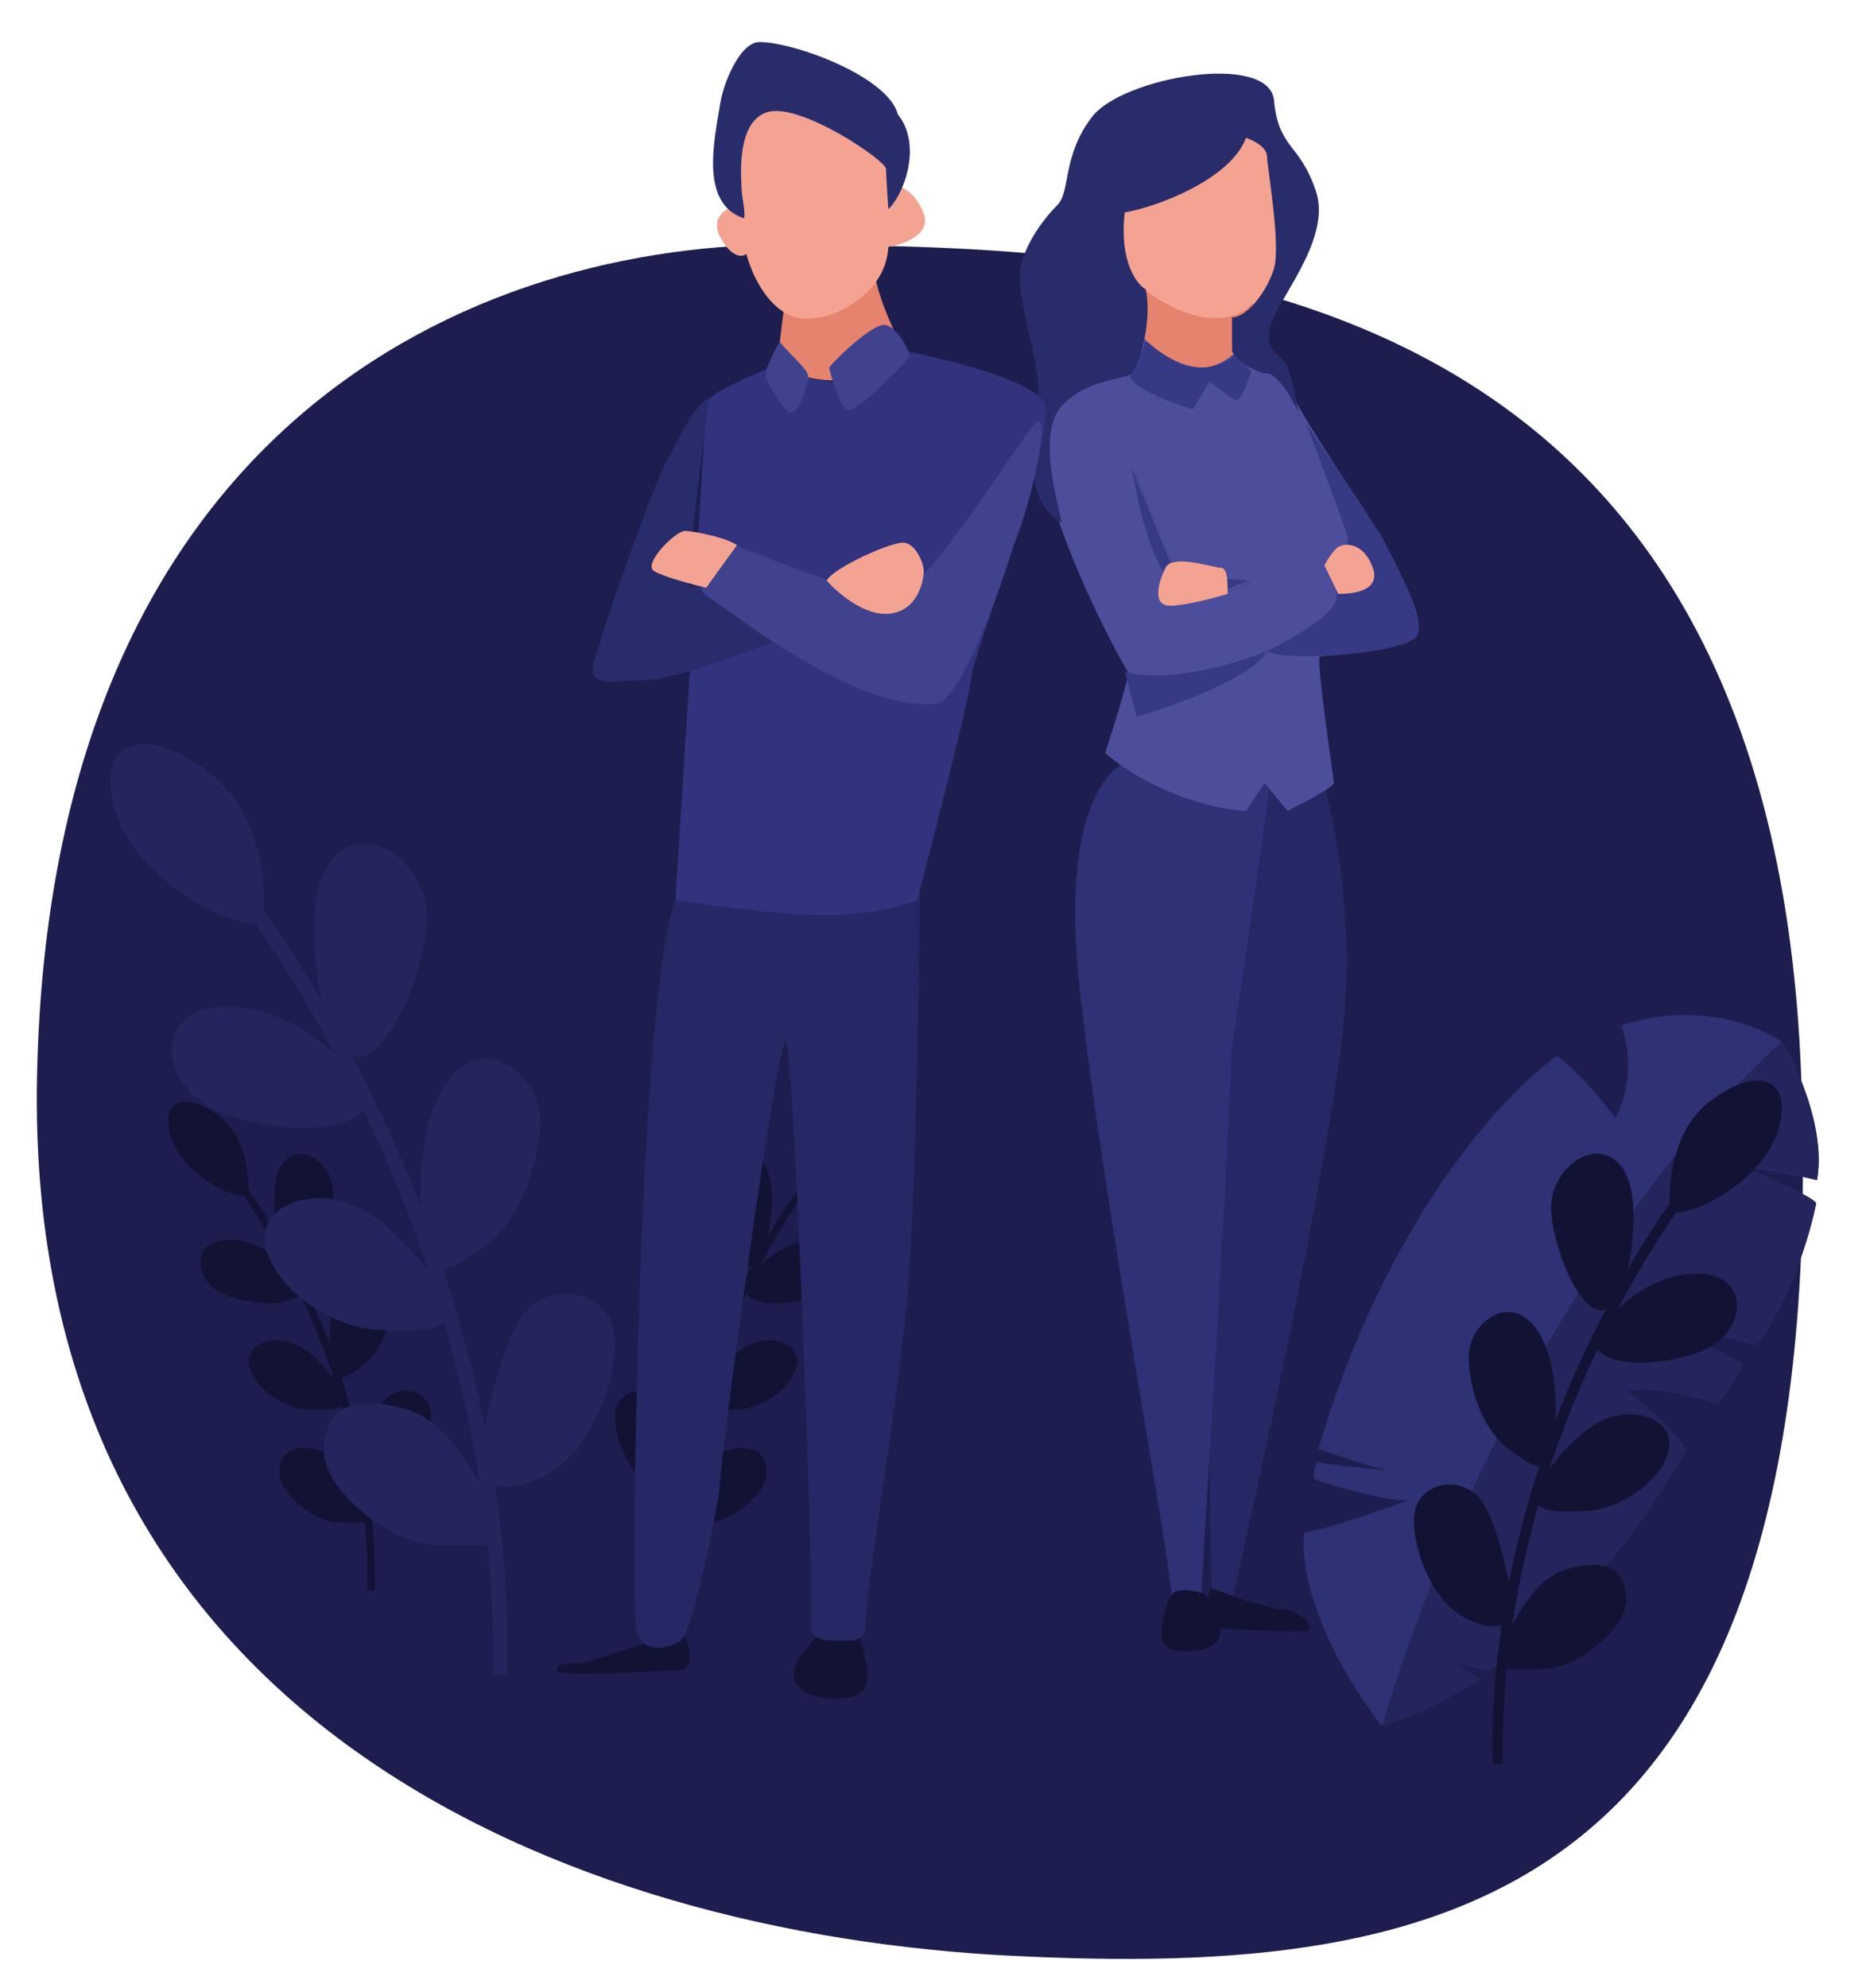 <svg width="355" height="378" viewBox="0 0 355 378" fill="none" xmlns="http://www.w3.org/2000/svg">
<path d="M342.67 204.641C348.514 362.286 275.879 376.049 192.39 371.878C108.901 367.707 4.54 327.67 7.044 204.641C9.549 81.612 89.281 45.657 151.897 46.491C214.514 47.325 336.826 46.997 342.67 204.641Z" fill="#1D1E4F"/>
<path d="M255.918 191.101C257.669 164.157 250.228 142.955 249.353 139.421C246.581 140.893 240.512 144.721 238.411 148.255C235.784 152.672 228.781 201.26 228.781 208.328C228.781 213.982 229.948 273.996 230.532 303.296L234.034 305.946C240.745 276.646 254.518 212.657 255.918 191.101Z" fill="#262865"/>
<path d="M205.38 187.815C201.82 155.428 210.423 145.571 215.17 144.69C223.923 145.717 241.428 148.211 241.428 149.971C241.428 151.731 236.681 183.855 234.307 199.697C233.12 231.38 228.5 301.536 228.5 304C228.5 307.08 223 311.101 223 304.5C223 297.899 209.83 228.3 205.38 187.815Z" fill="#2F3176"/>
<path d="M244.051 306C241.351 306 239.407 304.7 238.057 304.7L230.407 302C229.207 304.55 227.707 309.65 231.307 309.65C235.807 309.65 249.258 311 249.258 309.65C249.258 308.3 246.751 306 244.051 306Z" fill="#121334"/>
<path d="M231.826 311.661C233.133 308.905 229.486 303.787 229.051 303C229.051 303 224.551 301.5 223.113 303C221.676 304.5 220.325 310.559 221.37 312.449C222.677 314.811 230.519 314.417 231.826 311.661Z" fill="#121334"/>
<path d="M244.174 52.941C244.174 56.486 236.816 60.623 233.137 62.249C219.451 69.34 206.648 44.962 206.648 41.86C206.648 38.757 220.334 32.108 224.749 28.119C229.164 24.13 234.903 19.698 240.642 24.573C246.381 29.449 244.174 48.508 244.174 52.941Z" fill="#F4A392"/>
<path fill-rule="evenodd" clip-rule="evenodd" d="M199.27 89.749C199.27 97.2 209.375 119.114 214.647 127.88C214.647 129.282 211.718 138.69 210.253 143.219C220.446 151.634 232.367 154.03 237.053 154.176L240.568 148.917L244.962 154.176C247.891 152.715 253.749 149.618 253.749 148.917C253.749 148.68 253.492 146.812 253.135 144.212C252.17 137.185 250.471 124.811 251.112 124.811C251.991 124.811 265.172 123.058 269.126 120.867C273.08 118.676 260.339 98.076 259.46 96.761C259.42 96.701 259.353 96.602 259.263 96.467C257.366 93.642 244.962 75.166 244.962 72.656C244.962 70.026 236.175 66.958 233.978 66.958C232.221 66.958 222.186 61.938 217.5 61.5C216.914 62.084 214.295 68.186 207.617 71.341C199.27 75.286 199.27 82.298 199.27 89.749ZM225.63 112.978C220.358 110.874 216.99 96.615 215.965 89.749L224.312 109.91L237.932 110.714C233.63 112.677 229.134 114.376 225.63 112.978Z" fill="#4C4E9B"/>
<path d="M215.965 89.749C216.99 96.615 220.358 110.874 225.63 112.978C229.134 114.376 233.63 112.677 237.932 110.714L224.312 109.91L215.965 89.749Z" fill="#4C4E9B"/>
<path d="M215.351 89.051C216.383 96.028 219.772 110.517 225.076 112.655C228.6 114.075 233.124 112.35 237.452 110.354L223.75 109.537L215.351 89.051Z" fill="#363983"/>
<path d="M254.249 113.546C254.249 116.752 245.409 121.711 240.988 123.789C244.967 126.016 268.394 124.234 269.72 120.671C271.046 117.109 263.974 104.193 263.09 102.412C262.382 100.987 253.07 87.27 248.503 80.589C251.155 87.567 256.459 101.699 256.459 102.412C256.459 103.302 254.249 109.537 254.249 113.546Z" fill="#363983"/>
<path d="M214.025 127.798L216.235 136.259C223.455 134.181 238.513 128.777 240.988 123.789C235.684 126.016 222.866 129.935 214.025 127.798Z" fill="#363983"/>
<path d="M235.376 76.1C236.084 76.1 237.439 72.538 238.028 70.756L235.376 66.302C235.376 67.193 234.139 69.153 229.188 69.865C223 70.756 217.695 63.185 217.695 65.412C217.695 67.639 214.601 68.975 215.043 71.647C215.397 73.785 223.147 76.694 226.978 77.882L230.072 72.538C231.545 73.725 234.669 76.1 235.376 76.1Z" fill="#363983"/>
<path d="M261.174 107.963C262.928 112.924 255.914 112.924 254.599 112.924L251.969 107.512C252.261 106.911 253.109 105.438 254.161 104.355C255.476 103.002 259.421 103.002 261.174 107.963Z" fill="#F4A392"/>
<path d="M232.243 107.963C233.558 107.963 233.558 110.669 233.558 112.924C231.075 113.676 225.405 115.179 222.6 115.179C219.093 115.179 220.408 110.669 221.723 107.963C223.038 105.257 230.928 107.963 232.243 107.963Z" fill="#F4A392"/>
<path d="M228.799 69.859C223.312 69.859 218.224 65.247 216.366 62.941L215.08 52.996C227.77 63.719 235.802 60.635 238.231 57.752L240.375 59.482C238.803 62.941 234.287 69.859 228.799 69.859Z" fill="#E6836E"/>
<path d="M237.052 26.2C234.211 34.005 220.187 39.356 213.973 40.391C212.908 49.614 216.192 53.99 217.967 55.025C219.298 61.233 216.635 69.659 215.304 70.989C213.972 72.32 206.872 71.876 201.99 77.198C197.108 82.519 201.546 96.71 201.99 99.371C193.114 94.493 197.551 79.415 197.551 74.093C197.551 68.771 194 58.129 194 52.807C194 47.485 198.438 41.721 201.101 39.06C203.764 36.399 201.99 29.747 207.759 22.209C213.528 14.67 241.49 9.792 242.377 19.105C243.265 28.417 247.26 27.087 250.366 36.399C253.473 45.712 242.377 57.685 241.49 62.563C240.602 67.442 243.709 66.555 245.04 70.102C245.932 72.479 246.625 76.448 246.985 78.409C247.161 78.853 247.26 79.206 247.26 79.415C247.26 79.854 247.163 79.375 246.985 78.409C246.047 76.028 242.916 70.989 241.046 70.989C238.827 70.989 234.389 67.885 234.389 66.555V60.346C237.229 60.346 241.046 55.468 242.377 51.033C243.709 46.599 241.046 31.521 241.046 29.747C241.046 27.974 238.383 26.643 237.052 26.2Z" fill="#292C6B"/>
<path d="M152.625 227.406C150.433 230.522 147.61 235.057 144.743 240.474C147.167 238.199 150.933 235.758 155.336 235.716C163.097 235.64 162.426 244.219 155.336 246.552C149.192 248.573 143.513 248.052 141.953 246.016C139.839 250.442 137.805 255.262 136.096 260.253C135.998 260.539 135.901 260.826 135.804 261.115C135.684 261.473 135.565 261.832 135.448 262.192C137.156 259.941 139.798 257.038 142.486 255.732C146.977 253.55 152.798 255.581 151.529 260.021C150.261 264.461 144.514 267.847 140.484 267.998C137.362 268.114 134.868 268.167 133.902 267.248C132.377 272.595 131.175 278.039 130.354 283.534C131.857 280.61 134.441 276.903 137.573 275.974C142.648 274.469 145.634 275.522 145.857 279.812C146.081 284.101 139.066 289.218 135.334 289.444C132.831 289.595 130.727 289.548 129.622 289.433C129.197 293.756 129.016 298.101 129.108 302.446L127.68 302.477C127.546 296.107 127.988 289.744 128.921 283.453C127.983 283.821 126.31 283.833 123.766 282.445C119.214 279.962 116.602 272.513 117.05 268.524C117.497 264.536 122.199 263.182 125.334 265.665C127.463 267.351 129.091 273.569 129.897 277.787C130.954 272.391 132.359 267.062 134.059 261.843C133.136 261.953 131.78 261.017 129.737 259.494C126.304 256.936 124.363 250.991 124.438 246.853C124.513 242.714 129.662 238.199 133.469 243.015C135.909 246.102 136.37 251.747 136.253 255.636C138.321 250.24 140.701 245.124 143.071 240.584C139.641 241.93 135.7 231.786 135.633 226.836C135.558 221.343 141.902 216.678 145.26 221.268C147.55 224.397 146.931 230.929 146.082 235.095C148.173 231.469 150.143 228.419 151.752 226.166C151.633 222.531 152.506 216.107 156.903 212.539C163.023 207.573 168.545 208.626 166.605 215.85C164.82 222.495 156.152 227.421 152.625 227.406Z" fill="#121334"/>
<path d="M46.375 227.406C48.567 230.522 51.39 235.057 54.257 240.474C51.833 238.199 48.067 235.758 43.664 235.716C35.903 235.64 36.574 244.219 43.664 246.552C49.808 248.573 55.487 248.052 57.047 246.016C59.161 250.442 61.195 255.262 62.904 260.253C63.002 260.539 63.099 260.826 63.196 261.115C63.316 261.473 63.435 261.832 63.552 262.192C61.844 259.941 59.202 257.038 56.514 255.732C52.023 253.55 46.202 255.581 47.471 260.021C48.739 264.461 54.486 267.847 58.516 267.998C61.638 268.114 64.132 268.167 65.098 267.248C66.624 272.595 67.825 278.039 68.647 283.534C67.143 280.61 64.559 276.903 61.427 275.974C56.352 274.469 53.367 275.522 53.143 279.812C52.919 284.101 59.934 289.218 63.666 289.444C66.169 289.595 68.273 289.548 69.378 289.433C69.803 293.756 69.984 298.101 69.892 302.446L71.32 302.477C71.454 296.107 71.013 289.744 70.079 283.453C71.017 283.821 72.69 283.833 75.234 282.445C79.786 279.962 82.398 272.513 81.95 268.524C81.503 264.536 76.801 263.182 73.666 265.665C71.537 267.351 69.909 273.569 69.103 277.787C68.046 272.391 66.641 267.062 64.941 261.843C65.864 261.953 67.22 261.017 69.263 259.494C72.696 256.936 74.636 250.991 74.562 246.853C74.487 242.714 69.338 238.199 65.531 243.015C63.092 246.102 62.63 251.747 62.747 255.636C60.679 250.24 58.299 245.124 55.929 240.584C59.359 241.93 63.3 231.786 63.367 226.836C63.442 221.343 57.098 216.678 53.74 221.268C51.45 224.397 52.069 230.929 52.918 235.095C50.827 231.469 48.857 228.419 47.248 226.166C47.367 222.531 46.494 216.107 42.097 212.539C35.977 207.573 30.455 208.626 32.395 215.85C34.18 222.495 42.848 227.421 46.375 227.406Z" fill="#121334"/>
<path d="M48.6 175.601C52.808 181.531 58.228 190.162 63.734 200.472C59.08 196.142 51.848 191.497 43.396 191.416C28.493 191.272 29.783 207.599 43.396 212.039C55.192 215.886 66.096 214.894 69.089 211.019C73.149 219.444 77.054 228.617 80.335 238.116C80.523 238.66 80.71 239.207 80.895 239.755C81.126 240.438 81.355 241.122 81.58 241.806C78.301 237.521 73.228 231.996 68.068 229.511C59.444 225.358 48.268 229.225 50.704 237.674C53.139 246.124 64.173 252.569 71.911 252.855C77.904 253.077 82.694 253.178 84.549 251.429C87.477 261.606 89.784 271.966 91.361 282.424C88.474 276.859 83.514 269.804 77.499 268.036C67.755 265.172 62.024 267.177 61.594 275.34C61.164 283.503 74.633 293.242 81.798 293.672C86.605 293.96 90.644 293.871 92.766 293.652C93.582 301.879 93.928 310.148 93.753 318.419L96.495 318.477C96.752 306.353 95.904 294.243 94.111 282.27C95.913 282.971 99.124 282.994 104.008 280.353C112.749 275.627 117.765 261.448 116.905 253.858C116.045 246.267 107.018 243.689 100.999 248.416C96.912 251.626 93.786 263.459 92.238 271.488C90.209 261.216 87.51 251.074 84.247 241.142C86.019 241.352 88.622 239.57 92.545 236.672C99.136 231.802 102.862 220.488 102.719 212.612C102.576 204.735 92.688 196.142 85.38 205.308C80.696 211.183 79.809 221.927 80.035 229.329C76.063 219.058 71.495 209.323 66.944 200.681C73.529 203.243 81.096 183.937 81.225 174.516C81.368 164.061 69.188 155.182 62.74 163.918C58.345 169.873 59.532 182.305 61.162 190.234C57.148 183.333 53.366 177.529 50.275 173.24C50.505 166.322 48.828 154.096 40.386 147.305C28.637 137.853 18.033 139.858 21.758 153.607C25.186 166.254 41.828 175.629 48.6 175.601Z" fill="#24255C"/>
<path d="M338.998 198.136C341.928 202.927 347.369 214.889 345.683 224.411C341.616 223.468 333.202 221.684 332.084 222.09C336.39 223.895 345.106 227.78 345.521 228.873C344.421 234.4 340.607 247.512 334.149 255.739C329.418 254.398 319.507 251.952 317.703 252.897C321.616 254.551 329.875 258.19 331.606 259.51C330.441 261.608 327.842 266.014 326.764 266.861C322.484 265.495 313.055 263.13 309.584 264.596C312.574 266.844 318.994 272.218 320.749 275.725C314.248 286.942 304.136 303.083 283.108 317.713C281.446 317.245 277.609 316.516 276.626 315.712C277.929 317.053 280.731 319.186 281.713 319.203C278.233 321.346 269.608 326.546 262.742 328C249.176 310.126 247.366 296.139 248.157 291.38C251.866 290.988 262.975 287.094 268.066 285.196C264.789 285.721 254.77 282.834 250.17 281.325C249.776 280.846 250.181 278.886 250.432 277.966C251.852 278.437 259.778 279.198 264.537 279.604C261.16 279.083 254.253 276.749 250.819 275.495C263.635 231.849 286.438 207.51 296.237 200.796C299.972 203.378 305.188 209.724 307.33 212.573C311.101 205.196 309.61 197.776 308.393 194.989C322.869 190.236 334.828 195.107 338.998 198.136Z" fill="#2F3175"/>
<path d="M339.019 198C296.8 236.358 270.749 300.649 263 328C269.846 326.544 278.444 321.339 281.912 319.194C280.934 319.177 278.14 317.041 276.841 315.699C277.821 316.504 281.647 317.234 283.303 317.702C304.266 303.057 314.346 286.899 320.827 275.671C319.077 272.159 312.678 266.78 309.697 264.53C313.157 263.062 322.557 265.43 326.824 266.797C327.898 265.95 330.489 261.538 331.65 259.439C329.925 258.117 321.692 254.474 317.791 252.818C319.589 251.873 329.47 254.321 334.185 255.663C340.624 247.428 344.426 234.302 345.523 228.769C345.109 227.675 336.42 223.787 332.127 221.979C333.242 221.573 341.629 223.359 345.684 224.302C347.364 214.771 341.941 202.796 339.019 198Z" fill="#24255C"/>
<path d="M318.875 230.544C315.806 234.9 311.854 241.24 307.84 248.814C311.233 245.633 316.507 242.22 322.67 242.161C333.536 242.056 332.596 254.049 322.67 257.31C314.069 260.136 306.118 259.407 303.935 256.561C300.974 262.75 298.128 269.488 295.735 276.466C295.598 276.866 295.462 277.267 295.326 277.67C295.158 278.172 294.992 278.674 294.827 279.177C297.218 276.029 300.917 271.971 304.68 270.145C310.968 267.094 319.117 269.935 317.341 276.142C315.565 282.349 307.52 287.083 301.877 287.293C297.507 287.456 294.015 287.53 292.662 286.245C290.527 293.721 288.845 301.332 287.695 309.014C289.8 304.926 293.417 299.744 297.803 298.445C304.908 296.341 309.087 297.814 309.4 303.81C309.714 309.807 299.892 316.961 294.668 317.276C291.163 317.488 288.218 317.423 286.67 317.262C286.075 323.305 285.823 329.38 285.951 335.455L283.951 335.497C283.764 326.592 284.383 317.696 285.69 308.9C284.376 309.415 282.035 309.432 278.473 307.492C272.099 304.021 268.443 293.605 269.069 288.03C269.696 282.454 276.279 280.56 280.667 284.032C283.648 286.39 285.927 295.083 287.055 300.98C288.535 293.435 290.503 285.985 292.882 278.689C291.591 278.843 289.692 277.534 286.832 275.405C282.025 271.828 279.309 263.517 279.413 257.731C279.518 251.945 286.727 245.633 292.056 252.366C295.472 256.682 296.119 264.574 295.954 270.011C298.85 262.466 302.181 255.315 305.499 248.967C300.698 250.849 295.18 236.667 295.086 229.747C294.982 222.067 303.863 215.544 308.564 221.962C311.769 226.336 310.903 235.468 309.715 241.293C312.642 236.223 315.4 231.96 317.653 228.809C317.486 223.728 318.709 214.746 324.864 209.758C333.432 202.815 341.164 204.288 338.447 214.387C335.948 223.677 323.813 230.564 318.875 230.544Z" fill="#121334"/>
<path d="M109.6 316.3C112.3 316.3 120.851 312.7 122.201 312.7L129.851 310C131.051 312.55 132.551 317.65 128.951 317.65C124.451 317.65 106 319 106 317.65C106 316.3 106.9 316.3 109.6 316.3Z" fill="#121334"/>
<path d="M151.286 319.811C149.623 316.053 155.722 311.221 156.277 310.147L162.376 308C163.67 311.221 165.924 318.308 164.594 320.885C162.93 324.106 152.95 323.569 151.286 319.811Z" fill="#121334"/>
<path d="M166.302 51.002C166.752 56.852 171.253 64.952 171.703 66.752C171.103 67.653 168.462 69.903 162.702 71.703C156.942 73.503 150.402 70.953 147.852 69.453C148.302 65.252 149.292 56.672 149.652 55.952C150.102 55.052 165.852 45.152 166.302 51.002Z" fill="#E6836E"/>
<path d="M175 168.999C175 168.999 174.5 227.5 172.5 248C170.5 268.5 164.163 305.927 164.612 309.303C165.062 312.679 160.414 311.929 158.767 311.929C157.454 311.929 153.609 311.929 154.271 308.553C154.933 305.176 151.07 198.328 149.5 198C147.702 197.625 137 278.124 137 281.5C137 284.876 131.79 310.5 129.542 311.929C127.294 313.358 122 315.106 121 309.303C120 303.5 121.387 192.5 128.194 172C135 151.5 175 168.999 175 168.999Z" fill="#262865"/>
<path d="M184.752 128.856C184.752 132.006 174.499 171.157 174.499 171.157C174.499 171.157 167.5 174 157 174C146.5 174 128.5 171.157 128.5 171.157C128.5 171.157 134.35 78.453 134.35 76.653C134.35 75.213 142.451 71.553 146.501 69.903C149.201 70.803 155.591 72.603 159.551 72.603C163.512 72.603 169.602 68.703 172.152 66.753C180.102 68.253 196.543 72.333 198.703 76.653C201.403 82.054 184.752 125.705 184.752 128.856Z" fill="#31337E"/>
<path d="M123.1 129.306C128.051 129.306 143.801 123.455 149.202 121.205C152.442 119.92 152.352 113.169 151.902 109.954C145.301 110.704 131.921 112.024 131.201 111.304C130.481 110.584 133.363 87.304 134.894 75.753C132.244 76.527 128.736 84.24 126.701 87.904C124.451 91.954 112.75 124.355 112.75 127.506C112.75 130.656 118.15 129.306 123.1 129.306Z" fill="#292C6B"/>
<path d="M134.8 113.554C129.85 110.404 138.85 104.103 139.75 103.653C148.001 106.953 165.582 113.554 169.902 113.554C175.302 113.554 191.55 87.3 196.5 81C200.46 75.96 196.5 95 192.853 103.653C190.003 112.954 183.133 132.005 178.453 133.805C163.152 135.605 139.75 116.704 134.8 113.554Z" fill="#40428D"/>
<path d="M130.3 100.954C132.101 100.954 138.401 102.304 140.201 103.654L134.351 111.755C131.801 111.155 126.25 109.684 124.45 108.604C122.2 107.254 128.5 100.954 130.3 100.954Z" fill="#F4A392"/>
<path d="M169.003 116.705C164.322 117.065 159.252 112.655 157.302 110.405C158.202 108.154 169.903 102.754 172.153 103.204C174.403 103.654 175.753 107.254 175.753 108.604C175.753 109.954 174.853 116.255 169.003 116.705Z" fill="#F4A392"/>
<path d="M157.752 69.902C157.752 70.352 159.704 77.552 161.352 78.002C163 78.453 173.053 68.372 173.053 67.652C173.053 66.932 171 62.5 168.553 61.802C166.105 61.103 157.752 69.542 157.752 69.902Z" fill="#40428D"/>
<path d="M145.602 71.252C145.602 72.332 149.104 78.405 150.552 78.453C152 78.5 154 72.5 153.702 71.252C153.404 70.004 149.952 67.052 148.302 64.952C147.402 66.602 145.602 70.172 145.602 71.252Z" fill="#40428D"/>
<path d="M169.001 46.951C168.551 55.951 158.651 60.452 155.051 60.452C147.491 61.892 143.2 52.951 142 48.301C141.25 48.901 139.21 49.111 137.05 45.151C134.89 41.191 138.55 39.301 140.65 38.851C140.8 32.55 141.46 19.77 142.9 19.05C144.7 18.15 153.701 16.8 164.051 19.05C172.332 20.85 171.702 30.6 170.352 35.25C171.552 35.4 174.312 36.691 175.752 40.651C177.192 44.611 171.852 46.501 169.001 46.951Z" fill="#F4A392"/>
<path d="M137.052 19.501C137.603 16.001 140.701 8 144.5 8C151.143 8 169.015 14.597 170.803 21.751C175.5 27.5 172 37 169.003 39.752C168.853 37.501 168.606 33.702 168.553 32.101C168.5 30.5 152.352 19.501 146.052 21.301C139.752 23.101 141.102 34.801 141.102 36.151C141.102 37.231 141.95 40.9 141.5 41.5C132.948 38.649 135.999 26.184 137.052 19.501Z" fill="#292C6B"/>
</svg>
